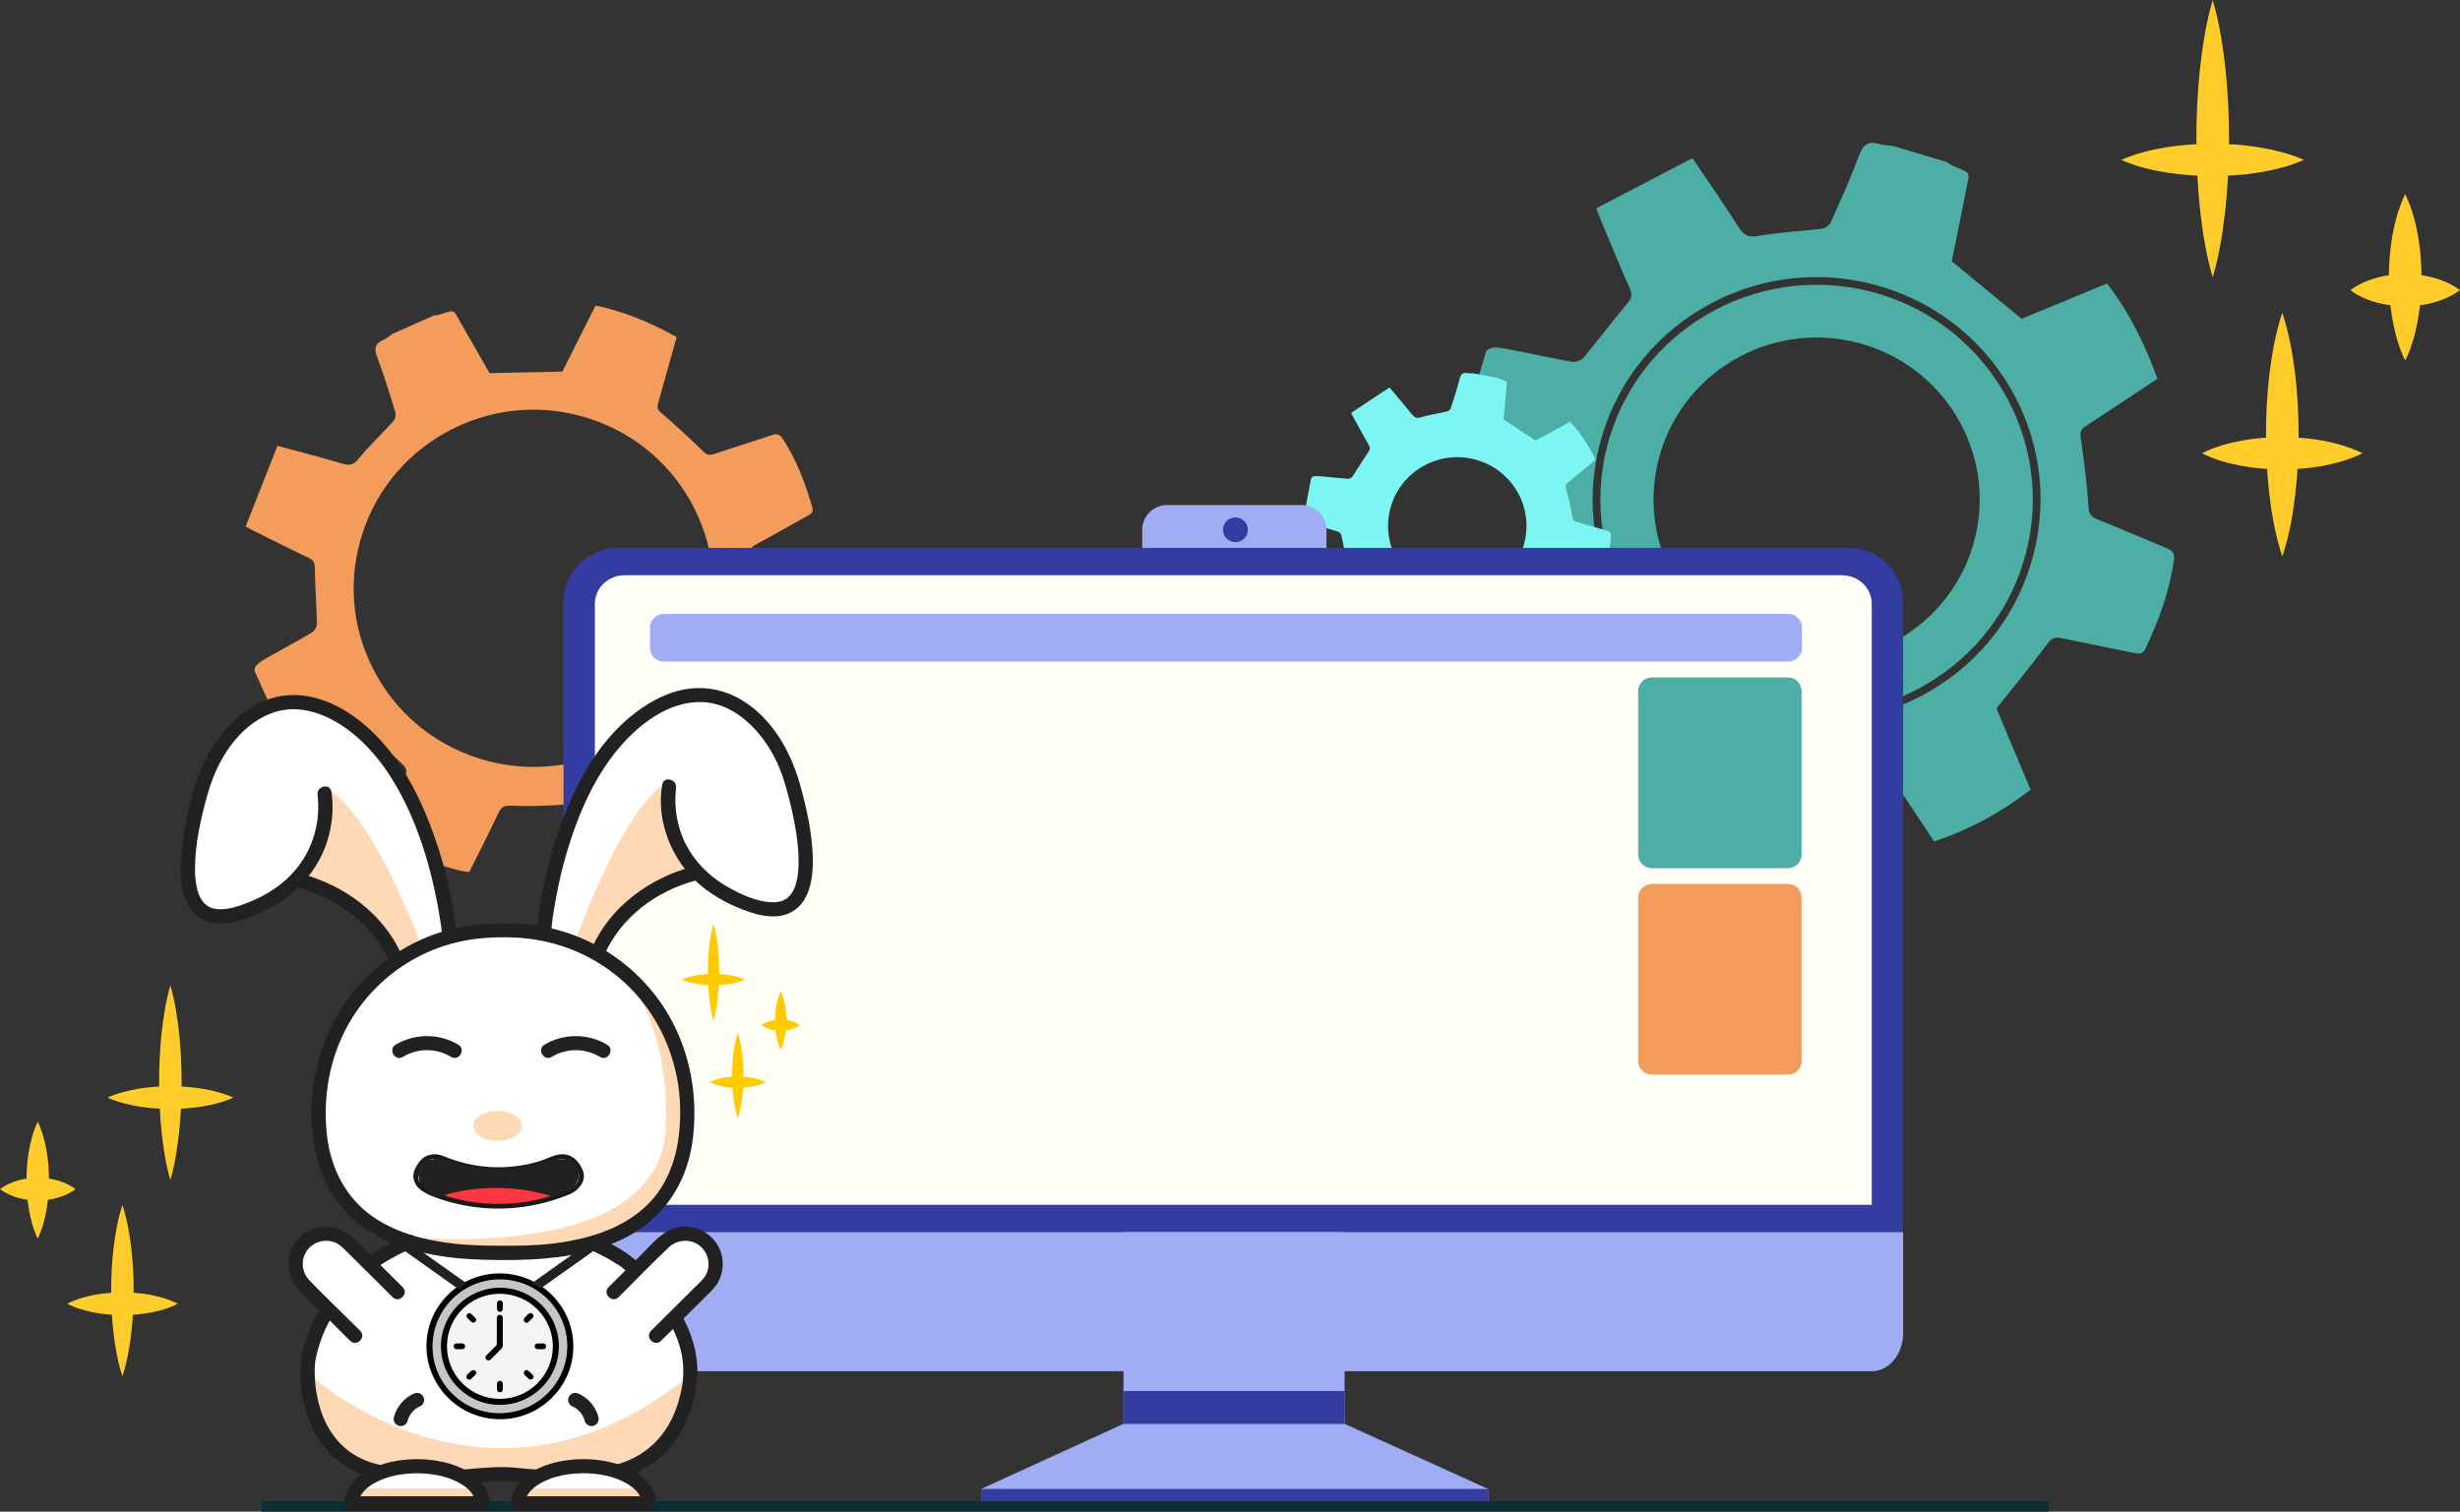 <svg width="327" height="201" viewBox="0 0 327 201" fill="none" xmlns="http://www.w3.org/2000/svg">
<rect x="0" y="0" width="327" height="201" fill="#333333" stroke="none"/>
<g clip-path="url(#clip0)">
<path d="M306.256 21.26C304.233 22.148 302.209 22.607 300.185 22.951C298.161 23.267 296.138 23.41 294.114 23.41C292.09 23.41 290.066 23.267 288.043 22.951C286.019 22.622 283.995 22.163 281.971 21.26C283.995 20.371 286.019 19.898 288.043 19.568C290.066 19.253 292.09 19.109 294.114 19.109C296.138 19.109 298.161 19.253 300.185 19.568C302.209 19.912 304.233 20.371 306.256 21.26Z" fill="#FFCC29"/>
<path d="M294.128 0C295.025 3.068 295.487 6.15 295.834 9.218C296.152 12.286 296.297 15.368 296.297 18.436C296.297 21.503 296.152 24.585 295.834 27.653C295.487 30.721 295.039 33.803 294.128 36.871C293.218 33.803 292.769 30.721 292.423 27.653C292.105 24.585 291.96 21.503 291.96 18.436C291.96 15.368 292.105 12.286 292.423 9.218C292.769 6.15 293.232 3.068 294.128 0Z" fill="#FFCC29"/>
<path d="M327 38.577C325.786 39.466 324.571 39.924 323.357 40.269C322.143 40.584 320.929 40.727 319.714 40.727C318.5 40.727 317.286 40.584 316.071 40.269C314.857 39.939 313.643 39.48 312.429 38.577C313.643 37.688 314.857 37.215 316.071 36.885C317.286 36.57 318.5 36.427 319.714 36.427C320.929 36.427 322.143 36.57 323.357 36.885C324.571 37.229 325.786 37.688 327 38.577Z" fill="#FFCC29"/>
<path d="M319.714 25.804C320.61 27.653 321.073 29.503 321.42 31.337C321.738 33.187 321.883 35.036 321.883 36.871C321.883 38.72 321.738 40.57 321.42 42.404C321.088 44.254 320.625 46.103 319.714 47.938C318.818 46.089 318.341 44.239 318.008 42.404C317.69 40.555 317.546 38.706 317.546 36.871C317.546 35.022 317.69 33.172 318.008 31.337C318.355 29.503 318.818 27.653 319.714 25.804Z" fill="#FFCC29"/>
<path d="M314.034 60.267C312.256 61.155 310.478 61.614 308.7 61.958C306.921 62.273 305.143 62.417 303.365 62.417C301.587 62.417 299.809 62.273 298.031 61.958C296.253 61.628 294.475 61.17 292.697 60.267C294.475 59.378 296.253 58.905 298.031 58.575C299.809 58.26 301.587 58.116 303.365 58.116C305.143 58.116 306.921 58.26 308.7 58.575C310.478 58.919 312.256 59.378 314.034 60.267Z" fill="#FFCC29"/>
<path d="M303.38 41.587C304.276 44.282 304.739 46.992 305.086 49.687C305.404 52.382 305.548 55.091 305.548 57.786C305.548 60.482 305.404 63.191 305.086 65.886C304.753 68.581 304.29 71.291 303.38 73.986C302.484 71.291 302.006 68.581 301.674 65.886C301.356 63.191 301.211 60.482 301.211 57.786C301.211 55.091 301.356 52.382 301.674 49.687C302.006 46.992 302.484 44.282 303.38 41.587Z" fill="#FFCC29"/>
</g>
<g clip-path="url(#clip1)">
<path d="M14.291 145.939C15.685 146.564 17.079 146.886 18.473 147.128C19.867 147.349 21.261 147.45 22.656 147.45C24.05 147.45 25.444 147.349 26.838 147.128C28.232 146.896 29.626 146.574 31.02 145.939C29.626 145.315 28.232 144.982 26.838 144.75C25.444 144.529 24.05 144.428 22.656 144.428C21.261 144.428 19.867 144.529 18.473 144.75C17.079 144.992 15.685 145.315 14.291 145.939Z" fill="#FFCC29"/>
<path d="M22.645 131C22.027 133.156 21.709 135.322 21.47 137.477C21.251 139.633 21.151 141.799 21.151 143.955C21.151 146.11 21.251 148.276 21.47 150.432C21.709 152.588 22.018 154.754 22.645 156.909C23.272 154.754 23.581 152.588 23.82 150.432C24.039 148.276 24.139 146.11 24.139 143.955C24.139 141.799 24.039 139.633 23.82 137.477C23.581 135.322 23.262 133.156 22.645 131Z" fill="#FFCC29"/>
<path d="M0 158.108C0.837 158.733 1.673 159.055 2.51 159.297C3.346 159.518 4.183 159.619 5.019 159.619C5.856 159.619 6.692 159.518 7.529 159.297C8.365 159.065 9.202 158.743 10.038 158.108C9.202 157.484 8.365 157.151 7.529 156.919C6.692 156.698 5.856 156.597 5.019 156.597C4.183 156.597 3.346 156.698 2.51 156.919C1.673 157.161 0.837 157.484 0 158.108Z" fill="#FFCC29"/>
<path d="M5.019 149.133C4.402 150.432 4.083 151.732 3.844 153.021C3.625 154.32 3.525 155.62 3.525 156.909C3.525 158.209 3.625 159.508 3.844 160.798C4.073 162.097 4.392 163.397 5.019 164.686C5.636 163.387 5.965 162.087 6.194 160.798C6.413 159.498 6.513 158.199 6.513 156.909C6.513 155.61 6.413 154.31 6.194 153.021C5.955 151.732 5.636 150.432 5.019 149.133Z" fill="#FFCC29"/>
<path d="M8.932 173.349C10.157 173.974 11.382 174.296 12.607 174.538C13.832 174.76 15.057 174.861 16.282 174.861C17.506 174.861 18.731 174.76 19.956 174.538C21.181 174.306 22.406 173.984 23.631 173.349C22.406 172.725 21.181 172.392 19.956 172.161C18.731 171.939 17.506 171.838 16.282 171.838C15.057 171.838 13.832 171.939 12.607 172.161C11.382 172.403 10.157 172.725 8.932 173.349Z" fill="#FFCC29"/>
<path d="M16.272 160.224C15.655 162.117 15.336 164.021 15.097 165.915C14.878 167.809 14.778 169.713 14.778 171.607C14.778 173.501 14.878 175.404 15.097 177.298C15.326 179.192 15.645 181.096 16.272 182.99C16.889 181.096 17.218 179.192 17.447 177.298C17.666 175.404 17.766 173.501 17.766 171.607C17.766 169.713 17.666 167.809 17.447 165.915C17.218 164.021 16.889 162.117 16.272 160.224Z" fill="#FFCC29"/>
</g>
<g clip-path="url(#clip2)">
<path d="M213.621 59.378C209.717 74.633 219.038 90.197 234.396 94.074C249.755 97.951 265.426 88.694 269.33 73.439C273.233 58.184 263.913 42.62 248.554 38.743C233.195 34.867 217.523 44.123 213.621 59.378ZM220.719 60.205C224.169 48.819 236.258 42.367 247.721 45.793C259.184 49.22 265.681 61.227 262.231 72.612C258.781 83.997 246.692 90.45 235.229 87.023C223.766 83.597 217.269 71.59 220.719 60.205Z" fill="#4CAEA4"/>
<path d="M193.706 59.422C193.842 60.104 194.462 60.343 195.995 60.946C198.737 62.026 201.482 63.107 204.183 64.282C204.608 64.467 205.034 65.124 205.086 65.604C205.399 68.455 205.538 71.326 205.879 74.174C205.984 75.056 205.898 75.525 205.1 76.023C201.909 78.014 198.774 80.095 195.652 82.121C196.433 85.445 200.364 92.916 202.465 95.006C205.775 93.623 209.179 92.261 212.523 90.767C213.564 90.303 214.096 90.392 214.964 91.216C216.977 93.127 219.171 94.86 221.387 96.541C222.286 97.222 222.764 97.755 222.473 98.981C221.719 102.159 221.159 105.381 220.459 108.573C220.271 109.431 220.435 109.967 221.287 110.229C225.299 111.462 229.312 112.69 233.324 113.922C234.31 114.225 234.462 113.419 234.708 112.843C235.954 109.923 237.217 107.01 238.363 104.052C238.793 102.942 239.371 102.576 240.586 102.538C243.8 102.437 247.009 102.129 250.467 101.886C252.513 104.971 254.771 108.376 257.091 111.876C261.751 110.343 265.947 108.048 269.922 105.014C268.348 101.258 266.773 97.5 265.385 94.19C267.766 91.195 270.032 88.469 272.132 85.623C272.739 84.8 273.216 84.664 274.128 84.863C277.293 85.554 280.479 86.146 283.65 86.815C284.335 86.96 284.838 86.986 285.189 86.243C286.963 82.484 288.394 78.63 288.972 74.485C289.1 73.561 288.766 73.197 288.001 72.882C284.917 71.617 281.858 70.294 278.768 69.041C278.02 68.737 277.707 68.422 277.638 67.515C277.402 64.37 277.03 61.231 276.577 58.11C276.462 57.312 276.717 57.003 277.282 56.633C280.431 54.573 283.565 52.49 286.784 50.361C285.15 45.806 283.067 41.578 280.083 37.691C276.225 39.285 272.392 40.87 268.725 42.385C265.634 39.839 262.642 37.374 259.44 34.737C260.008 31.925 260.685 28.692 261.307 25.446C261.817 22.783 262.202 23.133 259.508 22.011C259.251 21.903 259.033 21.704 258.798 21.547C256.389 20.827 253.979 20.107 251.57 19.387C251.007 19.324 250.416 19.347 249.886 19.18C248.507 18.745 247.73 19.057 247.18 20.525C246.035 23.582 244.697 26.569 243.365 29.554C243.191 29.945 242.618 30.352 242.185 30.406C239.366 30.76 236.508 30.873 233.719 31.372C232.354 31.616 231.78 31.246 231.107 30.189C229.197 27.192 227.163 24.273 224.978 21.026C220.656 23.28 216.441 25.479 212.178 27.702C212.513 28.546 212.698 29.035 212.9 29.516C214.146 32.487 215.364 35.469 216.663 38.417C217.031 39.253 216.844 39.724 216.267 40.405C214.284 42.744 212.454 45.211 210.487 47.564C210.182 47.929 209.428 48.186 208.95 48.103C206.332 47.652 203.74 47.056 201.13 46.553C199.019 46.145 198.233 46.002 197.565 46.686L193.706 59.422ZM212.634 59.129C214.592 51.477 219.432 45.041 226.264 41.005C233.096 36.969 241.101 35.818 248.805 37.763C256.508 39.707 262.989 44.515 267.052 51.3C271.115 58.086 272.275 66.037 270.316 73.688C268.359 81.339 263.518 87.775 256.686 91.811C249.855 95.847 241.849 96.999 234.146 95.053C226.442 93.109 219.962 88.301 215.898 81.516C211.835 74.731 210.676 66.78 212.634 59.129Z" fill="#4CAEA4"/>
<path d="M38.219 98.922C38.662 99.265 39.164 99.086 40.416 98.652C42.653 97.876 44.891 97.1 47.153 96.402C47.51 96.293 48.116 96.47 48.402 96.734C50.101 98.303 51.705 99.973 53.419 101.524C53.951 102.005 54.146 102.335 53.925 103.054C53.041 105.929 52.239 108.829 51.415 111.69C53.649 113.301 59.991 115.785 62.372 115.957C63.65 113.388 64.996 110.783 66.236 108.131C66.622 107.306 66.993 107.083 67.956 107.13C70.189 107.239 72.439 107.147 74.675 107.009C75.58 106.954 76.153 107.028 76.625 107.924C77.849 110.247 79.215 112.497 80.479 114.8C80.818 115.42 81.202 115.659 81.859 115.373C84.947 114.028 88.034 112.678 91.122 111.332C91.881 111.001 91.547 110.432 91.391 109.953C90.602 107.53 89.827 105.1 88.958 102.706C88.632 101.807 88.789 101.284 89.506 100.626C91.405 98.886 93.191 97.025 95.161 95.072C98.036 95.876 101.209 96.765 104.471 97.678C106.489 94.315 107.823 90.73 108.63 86.813C105.686 85.354 102.741 83.895 100.147 82.608C100.007 79.547 99.941 76.709 99.709 73.884C99.642 73.066 99.859 72.736 100.518 72.379C102.806 71.147 105.055 69.842 107.334 68.593C107.827 68.323 108.146 68.076 107.966 67.442C107.053 64.234 105.882 61.145 104.04 58.327C103.629 57.699 103.234 57.652 102.602 57.861C100.06 58.703 97.501 59.497 94.962 60.349C94.348 60.556 93.99 60.529 93.469 60.013C91.662 58.227 89.774 56.515 87.846 54.855C87.354 54.431 87.345 54.11 87.492 53.59C88.314 50.695 89.114 47.795 89.942 44.821C86.539 42.908 83.037 41.429 79.166 40.626C77.668 43.608 76.18 46.572 74.755 49.407C71.531 49.474 68.409 49.539 65.069 49.61C63.925 47.606 62.624 45.289 61.285 42.993C60.185 41.11 60.604 41.122 58.374 41.846C58.161 41.915 57.923 41.907 57.696 41.935C55.852 42.756 54.008 43.577 52.165 44.397C51.789 44.653 51.443 44.976 51.032 45.151C49.965 45.607 49.658 46.202 50.101 47.379C51.023 49.833 51.792 52.346 52.563 54.853C52.665 55.182 52.532 55.728 52.299 55.987C50.775 57.674 49.1 59.234 47.67 60.994C46.97 61.855 46.425 61.931 45.457 61.64C42.711 60.817 39.931 60.106 36.886 59.276C35.454 62.9 34.059 66.436 32.647 70.012C33.297 70.35 33.667 70.55 34.045 70.737C36.374 71.891 38.691 73.065 41.04 74.178C41.707 74.493 41.842 74.877 41.852 75.592C41.886 78.047 42.08 80.5 42.131 82.956C42.139 83.337 41.817 83.886 41.483 84.086C39.654 85.178 37.765 86.17 35.913 87.227C34.415 88.082 33.863 88.405 33.818 89.17L38.219 98.922ZM49.557 88.862C46.696 83.194 46.229 76.757 48.241 70.74C50.253 64.722 54.505 59.844 60.211 57.002C65.918 54.16 72.399 53.696 78.457 55.694C84.515 57.693 89.428 61.915 92.288 67.584C95.15 73.252 95.617 79.689 93.605 85.706C91.592 91.724 87.341 96.602 81.633 99.444C75.926 102.286 69.446 102.75 63.388 100.752C57.331 98.752 52.418 94.53 49.557 88.862Z" fill="#F39C5B"/>
<path d="M174.289 63.567L173.238 69.114C173.326 69.396 173.599 69.468 174.273 69.655C175.479 69.988 176.686 70.322 177.88 70.697C178.068 70.756 178.277 71.015 178.321 71.215C178.583 72.405 178.771 73.609 179.044 74.795C179.129 75.163 179.114 75.364 178.799 75.611C177.543 76.594 176.314 77.612 175.089 78.606C175.569 79.973 177.567 82.95 178.548 83.738C179.882 83.005 181.257 82.278 182.6 81.499C183.019 81.257 183.247 81.271 183.65 81.579C184.586 82.296 185.59 82.929 186.602 83.54C187.012 83.787 187.238 83.99 187.17 84.52C186.996 85.895 186.906 87.28 186.755 88.657C186.714 89.028 186.808 89.247 187.18 89.319C188.929 89.66 190.678 89.999 192.426 90.339C192.857 90.422 192.884 90.076 192.962 89.822C193.356 88.535 193.756 87.248 194.106 85.949C194.238 85.461 194.465 85.281 194.975 85.211C196.327 85.025 197.666 84.751 199.115 84.494C200.118 85.704 201.225 87.039 202.363 88.413C204.26 87.558 205.927 86.402 207.467 84.943C206.632 83.429 205.798 81.914 205.062 80.579C205.931 79.209 206.763 77.957 207.52 76.663C207.739 76.287 207.935 76.209 208.328 76.252C209.695 76.402 211.066 76.51 212.435 76.651C212.731 76.681 212.945 76.67 213.059 76.34C213.637 74.674 214.067 72.984 214.122 71.21C214.134 70.815 213.977 70.676 213.639 70.577C212.28 70.181 210.93 69.76 209.57 69.37C209.241 69.275 209.094 69.156 209.024 68.776C208.782 67.46 208.482 66.152 208.15 64.855C208.065 64.524 208.158 64.381 208.381 64.2C209.616 63.191 210.845 62.171 212.106 61.129C211.21 59.279 210.14 57.589 208.704 56.082C207.149 56.928 205.604 57.768 204.124 58.572C202.705 57.635 201.331 56.729 199.86 55.76C199.972 54.548 200.112 53.153 200.227 51.756C200.322 50.609 200.499 50.74 199.313 50.386C199.199 50.352 199.098 50.278 198.992 50.222C197.943 50.026 196.894 49.83 195.844 49.634C195.603 49.632 195.355 49.668 195.124 49.622C194.522 49.5 194.208 49.666 194.043 50.31C193.699 51.651 193.27 52.972 192.842 54.29C192.787 54.463 192.563 54.66 192.384 54.703C191.21 54.978 190.009 55.153 188.855 55.489C188.29 55.653 188.031 55.522 187.699 55.107C186.757 53.927 185.766 52.787 184.697 51.515C182.976 52.659 181.297 53.775 179.599 54.904C179.778 55.245 179.879 55.443 179.986 55.637C180.646 56.835 181.295 58.038 181.977 59.224C182.17 59.561 182.112 59.768 181.9 60.081C181.17 61.157 180.508 62.279 179.785 63.361C179.673 63.529 179.367 63.67 179.162 63.656C178.037 63.583 176.916 63.447 175.792 63.352C174.879 63.274 174.54 63.248 174.289 63.567ZM184.672 68.237C185.612 63.279 190.42 60.016 195.412 60.948C200.404 61.881 203.69 66.657 202.751 71.615C201.812 76.573 197.003 79.837 192.011 78.904C187.018 77.971 183.732 73.195 184.672 68.237Z" fill="#7DF5F2"/>
<path d="M173.015 67.152H155.145C153.316 67.152 151.834 68.624 151.834 70.441V76.255C151.834 78.072 153.316 79.544 155.145 79.544H173.015C174.843 79.544 176.326 78.072 176.326 76.255V70.441C176.327 68.624 174.843 67.152 173.015 67.152Z" fill="#A0ACF4"/>
<path d="M149.342 189.316L130.415 197.98V199.9H197.819V197.98L178.721 189.316H149.342Z" fill="#A0ACF4"/>
<path d="M178.733 152.178H149.342V189.331H178.733V152.178Z" fill="#A0ACF4"/>
<path d="M252.975 163.833V80.054C252.975 76.073 249.726 72.846 245.718 72.846H82.166C78.158 72.846 74.909 76.073 74.909 80.054V163.834H252.975V163.833Z" fill="#323CA1"/>
<path d="M197.818 197.98H130.415V199.899H197.818V197.98Z" fill="#323CA1"/>
<path d="M178.721 184.956H149.342V189.316H178.721V184.956Z" fill="#323CA1"/>
<path d="M74.909 163.833V177.259C74.909 180.052 76.767 182.315 79.06 182.315H248.825C251.117 182.315 252.976 180.052 252.976 177.259V163.833H74.909Z" fill="#A0ACF4"/>
<path d="M165.876 70.444C165.876 71.351 165.136 72.086 164.222 72.086C163.309 72.086 162.569 71.351 162.569 70.444C162.569 69.536 163.309 68.801 164.222 68.801C165.136 68.801 165.876 69.536 165.876 70.444Z" fill="#323CA1"/>
<path d="M248.807 160.195V80.277C248.807 78.182 247.037 76.484 244.85 76.484H83.033C80.848 76.484 79.076 78.182 79.076 80.277V160.195H248.807Z" fill="#FFFFF7"/>
<path d="M272.331 199.592H34.785V201H272.331V199.592Z" fill="#0E2E35"/>
<path d="M92.055 181.632C91.775 181.022 91.736 180.296 91.932 179.652L89.546 175.194L86.302 169.916L78.067 165.706L69.471 166.805L55.956 165.951L52.738 165.455L43.552 174.744L41.099 180.608C41.258 181.134 41.259 181.713 41.1 182.24C41.52 184.598 41.268 187.248 42.13 189.512C43.96 194.311 47.872 195.722 52.729 195.982C53.253 196.01 53.797 196.221 54.251 196.552L54.452 196.042L77.612 196.709C78.014 196.26 78.618 195.969 79.431 195.985C80.473 196.006 81.586 196.026 82.703 195.993C83.088 195.341 83.777 194.871 84.771 194.871C84.944 194.871 85.103 194.888 85.257 194.915C86.418 193.712 87.792 192.684 88.995 191.545C89.033 191.218 89.129 190.892 89.285 190.586C89.641 189.888 90.065 189.231 90.445 188.546C90.499 188.449 90.549 188.35 90.601 188.252C90.527 187.622 90.69 186.973 91.073 186.436C91.079 186.417 91.082 186.402 91.087 186.379C91.21 185.748 91.545 185.302 91.981 185.01C91.982 183.887 91.912 182.733 92.055 181.632Z" fill="white"/>
<path d="M77.693 196.899L54.58 196.233L54.337 196.848L54.138 196.703C53.702 196.384 53.197 196.194 52.719 196.168C48.797 195.959 44.029 195.019 41.954 189.577C41.407 188.142 41.3 186.551 41.196 185.012C41.134 184.098 41.07 183.153 40.913 182.272L40.905 182.228L40.918 182.186C41.066 181.694 41.065 181.152 40.917 180.661L40.898 180.597L43.417 174.612L52.672 165.254L55.986 165.765L69.484 166.618L78.102 165.513L78.155 165.54L86.438 169.774L89.709 175.097L92.138 179.632L92.115 179.706C91.929 180.316 91.97 180.99 92.229 181.553L92.251 181.601L92.244 181.655C92.138 182.467 92.151 183.327 92.163 184.159C92.167 184.443 92.171 184.726 92.171 185.008V185.107L92.088 185.163C91.653 185.456 91.378 185.877 91.274 186.413L91.228 186.542C90.875 187.036 90.719 187.635 90.789 188.229L90.796 188.286L90.723 188.426C90.686 188.496 90.65 188.567 90.611 188.635C90.461 188.906 90.303 189.173 90.145 189.44C89.91 189.838 89.667 190.25 89.454 190.668C89.311 190.949 89.219 191.251 89.183 191.564L89.175 191.631L89.125 191.678C88.618 192.159 88.072 192.627 87.544 193.079C86.816 193.704 86.061 194.349 85.394 195.042L85.324 195.115L85.225 195.098C84.172 194.918 83.328 195.305 82.865 196.086L82.813 196.176L82.709 196.179C81.62 196.211 80.536 196.194 79.428 196.171C78.735 196.16 78.155 196.385 77.754 196.831L77.693 196.899ZM54.325 195.85L77.53 196.518C78.003 196.03 78.662 195.793 79.434 195.797C80.501 195.818 81.547 195.836 82.593 195.808C83.133 194.975 84.071 194.555 85.187 194.713C85.85 194.035 86.584 193.406 87.295 192.797C87.803 192.362 88.327 191.913 88.814 191.455C88.861 191.122 88.962 190.801 89.115 190.502C89.333 190.074 89.579 189.656 89.817 189.253C89.973 188.988 90.129 188.724 90.277 188.455C90.315 188.388 90.349 188.321 90.385 188.255L90.405 188.216C90.341 187.556 90.518 186.895 90.905 186.344L90.899 186.343C91.015 185.749 91.322 185.256 91.789 184.912C91.789 184.665 91.785 184.415 91.781 184.166C91.769 183.338 91.757 182.483 91.858 181.661C91.592 181.049 91.545 180.332 91.726 179.674L89.378 175.283L86.168 170.059L78.032 165.9L69.495 166.991L55.944 166.138L52.805 165.656L43.712 174.849L41.298 180.618C41.445 181.146 41.443 181.721 41.293 182.249C41.448 183.137 41.512 184.077 41.572 184.987C41.675 186.499 41.78 188.062 42.306 189.445C43.865 193.533 47.083 195.491 52.738 195.794C53.216 195.819 53.713 195.985 54.159 196.264L54.325 195.85ZM90.957 186.353L91 186.384L91.087 186.378L90.957 186.353Z" fill="#50333C"/>
<path d="M41.572 183.094C41.572 183.094 64.972 204.361 91.36 183.094L88.993 191.545L83.828 194.948L80.173 195.176L72.702 195.786L68.847 196.349L63.958 195.818L61.496 196.062L56.291 195.329L49.08 195.993L47.107 194.528L41.572 188.675V183.094Z" fill="#FFD8B6"/>
<path d="M59.127 166.039L75.308 166.511L84.193 163.024L89.662 156.99L91.361 149.291L89.178 138.015L84.614 131.3L77.085 125.655L68.988 123.826L61.566 124.356L52.928 127.449L46.616 134.357L43.578 141.021L42.191 148.993L45.009 158.504L50.34 163.541L59.127 166.039Z" fill="white"/>
<path d="M75.34 166.7L75.302 166.699L59.075 166.219L50.209 163.677L44.841 158.606L41.997 149.005L43.405 140.945L46.475 134.231L52.863 127.273L61.552 124.17L69.001 123.638L69.029 123.644L77.197 125.507L84.77 131.197L89.362 137.981L91.552 149.294L89.835 157.079L89.802 157.116L84.262 163.198L75.34 166.7ZM59.157 165.851L75.274 166.323L84.083 162.867L89.488 156.903L91.167 149.29L88.999 138.091L84.475 131.434L77.003 125.832L68.973 124.018L61.606 124.544L53.035 127.611L46.775 134.463L43.759 141.08L42.384 148.984L45.175 158.404L50.436 163.374L59.157 165.851Z" fill="#50333C"/>
<path d="M53.844 127.449L59.425 124.237L58.229 117.102L55.389 108.848L50.969 100.324L44.728 94.935L37.572 93.34L31.651 96.646L28.275 101.213L26.171 108.451L25.798 112.155L25.425 116.81L26.363 120.618L28.195 121.996L34.81 120.216L38.725 117.596L42.426 118.398L46.22 120.779L50.196 124.356L53.844 127.449Z" fill="white"/>
<path d="M53.823 127.678L50.072 124.5L46.091 120.919L42.352 118.575L38.763 117.797L34.859 120.397L28.155 122.201L26.195 120.728L25.233 116.826L25.235 116.795L25.608 112.139L25.982 108.432L28.121 101.102L31.558 96.482L37.541 93.142L44.852 94.793L51.137 100.239L55.557 108.763L58.408 117.043L59.634 124.336L53.823 127.678ZM38.686 117.396L42.526 118.24L46.32 120.62L50.323 124.217L53.864 127.22L59.217 124.141L58.041 117.134L55.209 108.91L50.816 100.443L44.639 95.108L37.599 93.54L31.78 96.789L28.447 101.297L26.352 108.504L25.986 112.173L25.615 116.795L26.53 120.508L28.235 121.79L34.729 120.042L38.686 117.396Z" fill="#50333C"/>
<path d="M78.314 126.666L72.731 123.455L73.928 116.32L76.769 108.066L81.189 99.542L87.429 94.153L94.587 92.558L100.506 95.863L103.883 100.431L105.987 107.669L106.36 111.373L106.732 116.029L105.794 119.836L103.962 121.213L97.348 119.433L93.432 116.813L89.732 117.616L85.938 119.996L81.961 123.575L78.314 126.666Z" fill="white"/>
<path d="M56.167 126.169C56.167 126.169 49.72 108.283 43.438 104.857L42.347 111.834L40.852 115.736L40.627 116.648L44.211 117.954L50.516 123.116L53.308 127.227L56.167 126.169Z" fill="#FFD8B6"/>
<path d="M76.086 126.169C76.086 126.169 82.533 107.347 88.815 103.921L89.906 111.834L91.401 115.736L91.626 116.648L88.042 117.954L81.737 123.116L78.945 127.227L76.086 126.169Z" fill="#FFD8B6"/>
<path d="M91.583 145.27C91.486 144.83 91.502 144.362 91.632 143.932C90.679 142.995 90.344 141.758 90.051 140.452C89.645 138.644 88.899 136.909 88.132 135.222C86.95 132.621 85.486 129.831 82.613 129.007C85.683 132.773 88.958 139.328 88.484 149.957C87.756 166.301 60.867 165.196 51.731 164.345C52.855 164.863 54.074 165.286 55.273 165.401C56.048 165.474 56.75 165.823 57.183 166.392C57.451 166.429 57.692 166.503 57.907 166.607C58.031 166.589 58.16 166.576 58.297 166.576C58.716 166.576 59.068 166.672 59.371 166.825C61.587 166.597 63.772 167.059 65.988 167.099C66.173 167.102 66.346 167.123 66.508 167.159C66.628 167.139 66.749 167.127 66.874 167.126C68.238 167.117 69.599 167.028 70.963 167.018C71.235 166.904 71.548 166.838 71.903 166.838C72.126 166.838 72.329 166.866 72.52 166.912C72.766 166.825 73.04 166.773 73.349 166.773C73.518 166.773 73.677 166.79 73.828 166.817C76.043 166.044 78.243 165.348 80.565 165.011L84.693 163.027C84.874 161.998 85.643 161.09 86.996 161.085C86.998 161.082 86.999 161.078 87.001 161.075C88.216 159.255 89.903 157.526 90.517 155.391C90.646 154.943 90.862 154.592 91.132 154.326L91.959 148.229C91.222 147.464 91.104 146.207 91.583 145.27Z" fill="#FFD8B6"/>
<path d="M79.545 188.425C79.485 188.129 79.35 187.837 79.225 187.566C78.97 187.016 78.584 186.5 78.128 186.099C77.774 185.787 77.381 185.518 76.948 185.325C76.708 185.219 76.482 185.159 76.219 185.231C75.999 185.291 75.761 185.459 75.653 185.663C75.536 185.882 75.478 186.146 75.557 186.387C75.628 186.606 75.772 186.852 75.993 186.95C76.275 187.074 76.541 187.229 76.787 187.416C76.723 187.367 76.659 187.319 76.595 187.269C76.846 187.464 77.07 187.686 77.267 187.934C77.217 187.871 77.168 187.807 77.119 187.744C77.329 188.016 77.504 188.312 77.64 188.627C77.609 188.553 77.576 188.477 77.545 188.403C77.616 188.571 77.684 188.747 77.72 188.926C77.765 189.147 77.964 189.376 78.156 189.488C78.358 189.606 78.658 189.656 78.885 189.583C79.114 189.509 79.334 189.368 79.451 189.15C79.573 188.917 79.597 188.683 79.545 188.425Z" fill="#222122"/>
<path d="M54.184 188.925C54.221 188.746 54.288 188.57 54.36 188.402C54.328 188.476 54.296 188.552 54.264 188.626C54.4 188.31 54.575 188.015 54.786 187.743C54.736 187.806 54.688 187.87 54.638 187.933C54.834 187.685 55.058 187.463 55.309 187.268C55.246 187.318 55.182 187.366 55.118 187.415C55.364 187.229 55.629 187.074 55.912 186.949C56.114 186.859 56.291 186.591 56.347 186.386C56.41 186.161 56.382 185.861 56.252 185.662C56.121 185.461 55.928 185.285 55.686 185.23C55.602 185.219 55.518 185.208 55.435 185.197C55.264 185.198 55.105 185.24 54.957 185.325C53.746 185.861 52.835 186.949 52.427 188.191C52.401 188.267 52.377 188.346 52.361 188.425C52.31 188.674 52.323 188.924 52.456 189.149C52.57 189.344 52.796 189.53 53.022 189.582C53.264 189.636 53.536 189.625 53.751 189.487C53.947 189.359 54.136 189.163 54.184 188.925Z" fill="#222122"/>
<path d="M78.714 166.267C79.328 166.547 79.93 166.849 80.523 167.172C81.159 167.519 81.753 167.966 82.394 168.295C82.6 168.401 82.229 168.16 82.374 168.279C82.499 168.382 82.628 168.48 82.754 168.584C83.833 169.468 84.843 170.438 85.785 171.465C88.52 174.453 90.905 178.286 90.832 182.455C90.81 183.655 90.695 184.371 90.403 185.56C90.055 186.983 89.578 188.235 88.852 189.483C87.024 192.626 83.915 194.579 80.292 195.058C78.909 195.241 77.507 195.18 76.116 195.242C74.629 195.309 73.138 195.44 71.648 195.402C70.099 195.364 68.57 195.087 67.014 195.069C65.357 195.051 63.72 195.202 62.072 195.353C60.604 195.487 59.119 195.365 57.653 195.269C56.108 195.166 54.567 195.15 53.022 195.084C51.162 195.003 49.276 194.617 47.624 193.739C45.082 192.388 43.445 190.035 42.617 187.446C42.43 186.864 42.278 186.272 42.158 185.672C42.106 185.417 42.061 185.16 42.02 184.902C42.011 184.842 41.955 184.45 41.987 184.689C41.968 184.542 41.95 184.395 41.934 184.248C41.854 183.511 41.815 182.767 41.829 182.025C41.834 181.781 41.849 181.542 41.871 181.3C41.877 181.232 41.888 181.165 41.896 181.098C41.855 181.443 41.894 181.119 41.907 181.04C41.945 180.821 41.983 180.602 42.029 180.384C42.164 179.747 42.34 179.118 42.548 178.501C43.974 174.27 47.091 170.44 50.853 168.028C52.069 167.247 53.352 166.561 54.7 166.034C55.174 165.849 55.51 165.404 55.362 164.878C55.235 164.428 54.677 164.034 54.197 164.221C49.002 166.251 44.504 170.162 41.948 175.117C40.922 177.107 40.098 179.346 39.953 181.598C39.669 185.95 41.149 190.943 44.512 193.866C45.931 195.099 47.626 195.962 49.445 196.443C52.078 197.139 54.842 196.961 57.536 197.139C59.042 197.239 60.564 197.367 62.073 197.232C63.844 197.073 65.6 196.913 67.381 196.954C68.947 196.99 70.492 197.281 72.058 197.287C73.735 197.294 75.407 197.13 77.083 197.086C79.632 197.018 82.058 196.869 84.431 195.857C86.176 195.113 87.751 193.972 88.984 192.535C91.05 190.124 92.213 187.08 92.608 183.96C93.117 179.931 91.615 176.038 89.281 172.791C87.65 170.521 85.645 168.304 83.347 166.67C82.215 165.866 80.93 165.219 79.668 164.642C78.571 164.141 77.608 165.761 78.714 166.267Z" fill="#222122"/>
<path d="M90.414 148.07C90.401 152.335 89.385 156.705 86.357 159.882C83.512 162.866 79.506 164.333 75.513 165.047C73.123 165.474 70.686 165.626 68.26 165.634C65.706 165.643 63.151 165.652 60.607 165.386C56.501 164.955 52.183 163.861 48.887 161.272C45.611 158.698 43.872 154.862 43.441 150.789C42.911 145.765 43.824 140.597 46.321 136.175C48.671 132.012 52.304 128.678 56.669 126.683C58.847 125.688 61.23 125.043 63.615 124.796C66.091 124.538 68.72 124.543 71.18 124.937C75.951 125.703 80.385 127.943 83.773 131.371C87.237 134.873 89.419 139.433 90.156 144.276C90.348 145.53 90.417 146.803 90.414 148.07C90.411 149.28 92.304 149.282 92.306 148.07C92.319 142.681 90.739 137.3 87.543 132.916C84.487 128.726 80.17 125.567 75.208 123.969C72.691 123.158 70.023 122.766 67.378 122.786C64.685 122.806 62.06 122.965 59.45 123.687C54.47 125.065 49.989 128.038 46.807 132.084C43.456 136.346 41.614 141.595 41.427 146.994C41.262 151.77 42.23 156.667 45.339 160.439C48.152 163.853 52.393 165.745 56.654 166.655C59.148 167.188 61.706 167.432 64.254 167.498C66.956 167.567 69.689 167.571 72.383 167.337C76.945 166.939 81.701 165.875 85.46 163.142C89.147 160.461 91.347 156.458 92.014 151.996C92.208 150.695 92.303 149.386 92.306 148.071C92.311 146.86 90.417 146.858 90.414 148.07Z" fill="#222122"/>
<path d="M39.615 118.008C44.873 119.426 49.547 122.897 51.755 127.923C51.962 128.392 52.643 128.49 53.05 128.26C53.536 127.986 53.593 127.437 53.39 126.974C50.996 121.527 45.793 117.727 40.117 116.195C38.94 115.878 38.438 117.691 39.615 118.008Z" fill="#222122"/>
<path d="M60.662 124.356C60.217 119.26 58.911 114.099 57.049 109.345C55.499 105.388 53.455 101.569 50.569 98.406C47.289 94.813 42.474 91.736 37.4 92.544C32.616 93.308 28.902 97.472 27.012 101.663C25.514 104.983 24.703 108.77 24.246 112.369C23.884 115.228 23.625 119.013 25.73 121.322C28.439 124.297 33.385 122.129 36.215 120.542C39.571 118.659 42.2 115.726 43.422 112.074C44.086 110.086 44.363 107.886 44.122 105.799C44.1 105.614 44.078 105.428 44.045 105.245C43.831 104.056 42.006 104.56 42.219 105.745C42.276 106.062 42.202 105.506 42.231 105.829C42.258 106.12 42.284 106.409 42.295 106.699C42.311 107.135 42.307 107.571 42.283 108.006C42.248 108.634 42.203 109.012 42.12 109.488C41.595 112.506 40.116 115.165 37.755 117.197C36.082 118.636 34.052 119.668 31.966 120.377C31.165 120.649 30.343 120.871 29.517 120.898C29.176 120.909 28.836 120.889 28.646 120.852C28.509 120.825 28.374 120.794 28.241 120.754C28.169 120.733 28.099 120.709 28.028 120.683C27.765 120.587 28.181 120.764 27.934 120.643C27.806 120.581 27.686 120.511 27.565 120.437C27.378 120.32 27.529 120.431 27.391 120.31C27.145 120.095 26.989 119.916 26.901 119.785C26.519 119.223 26.405 118.917 26.233 118.275C25.875 116.939 25.873 115.519 25.971 114.058C26.168 111.071 26.873 108.095 27.713 105.21C28.93 101.032 31.653 96.595 35.901 94.899C40.362 93.116 44.993 95.592 48.192 98.669C51.021 101.391 53.062 104.826 54.624 108.393C56.027 111.598 57.033 114.984 57.78 118.396C58.049 119.626 58.283 120.864 58.478 122.108C58.515 122.347 58.551 122.584 58.585 122.823C58.6 122.929 58.614 123.035 58.63 123.141C58.596 122.9 58.628 123.127 58.642 123.235C58.677 123.511 58.711 123.788 58.74 124.064C58.75 124.162 58.76 124.259 58.769 124.356C58.874 125.553 60.767 125.564 60.662 124.356Z" fill="#222122"/>
<path d="M80.362 126.898C82.598 121.916 87.233 118.484 92.464 117.073C93.639 116.756 93.14 114.942 91.961 115.26C86.308 116.784 81.152 120.549 78.728 125.949C78.518 126.416 78.595 126.954 79.067 127.235C79.469 127.475 80.154 127.361 80.362 126.898Z" fill="#222122"/>
<path d="M88.034 104.31C87.147 109.246 89.392 114.623 93.207 117.78C95.095 119.341 97.289 120.468 99.608 121.256C101.211 121.8 103.086 122.149 104.714 121.499C107.693 120.31 108.125 116.678 108.036 113.894C107.93 110.593 107.193 107.301 106.29 104.134C104.973 99.508 102.203 94.828 97.724 92.61C95.594 91.555 93.246 91.233 90.906 91.677C88.201 92.188 85.734 93.673 83.651 95.415C80.384 98.144 77.987 101.82 76.21 105.641C73.67 111.107 72.088 117.115 71.447 123.102C71.436 123.209 71.424 123.316 71.415 123.423C71.31 124.628 73.203 124.621 73.307 123.423C73.34 123.048 73.387 122.675 73.435 122.3C73.444 122.232 73.488 121.907 73.447 122.207C73.461 122.101 73.476 121.996 73.492 121.889C73.526 121.651 73.561 121.412 73.599 121.174C73.689 120.6 73.787 120.027 73.893 119.455C74.49 116.237 75.325 113.055 76.449 109.979C77.768 106.367 79.52 102.809 81.971 99.816C84.712 96.466 88.804 93.166 93.385 93.354C97.784 93.535 101.227 97.259 103.068 100.917C103.929 102.627 104.449 104.47 104.918 106.316C105.307 107.847 105.638 109.394 105.871 110.954C106.093 112.444 106.22 114.017 106.122 115.542C106.08 116.215 106.013 116.734 105.817 117.434C105.644 118.045 105.521 118.372 105.125 118.92C105.106 118.948 105.014 119.059 105.119 118.93C105.075 118.984 105.03 119.038 104.982 119.087C104.895 119.177 104.808 119.264 104.716 119.348C104.533 119.515 104.725 119.367 104.51 119.502C104.379 119.584 104.244 119.661 104.103 119.727C103.953 119.797 104.311 119.654 104.048 119.749C103.992 119.769 103.935 119.788 103.879 119.806C103.732 119.853 103.582 119.889 103.43 119.918C103.208 119.961 102.869 119.976 102.503 119.961C100.54 119.879 98.45 118.909 96.745 117.942C93.758 116.247 91.41 113.607 90.401 110.392C90.018 109.168 89.856 108.221 89.793 107.071C89.753 106.342 89.782 105.621 89.846 104.894C89.873 104.582 89.801 105.128 89.858 104.81C90.072 103.626 88.249 103.119 88.034 104.31Z" fill="#222122"/>
<path d="M50.435 195.266L46.896 198.149L47.333 198.938L48.526 199.889L61.251 199.532L63.358 199.255V197.842L60.296 196.095L57.162 195.046L50.435 195.266Z" fill="white"/>
<path d="M72.859 195.266L69.32 198.149L69.758 198.938L70.951 199.889L83.675 199.532L85.782 199.255V197.842L82.721 196.095L79.587 195.046L72.859 195.266Z" fill="white"/>
<path d="M66.145 151.69C67.931 151.69 69.38 150.795 69.38 149.69C69.38 148.585 67.931 147.69 66.145 147.69C64.358 147.69 62.91 148.585 62.91 149.69C62.91 150.795 64.358 151.69 66.145 151.69Z" fill="#FFD8B6"/>
<path d="M58.751 158.594L66.65 156.578L72.686 157.151L73.691 159.274L71.297 159.911L66.65 160.505L63.197 160.081L60.291 159.72L59.071 159.338L57.874 158.541L58.751 158.594Z" fill="#FF3542"/>
<path d="M75.532 158.195C72.439 159.501 69.09 160.149 65.729 160.072C64.058 160.034 62.395 159.817 60.77 159.427C59.975 159.236 59.19 159.005 58.418 158.733C57.666 158.469 56.814 158.228 56.221 157.677C55.782 157.271 55.454 156.628 55.621 156.023C55.802 155.37 56.33 154.554 56.959 154.271C57.724 153.927 58.42 154.172 59.144 154.462C59.906 154.767 60.687 155.021 61.481 155.225C64.544 156.012 67.792 156.026 70.865 155.28C71.81 155.05 72.727 154.741 73.627 154.378C74.372 154.078 75.188 153.94 75.892 154.435C76.278 154.705 76.474 155.132 76.7 155.529C76.874 155.836 77.011 156.11 76.979 156.471C76.909 157.289 76.234 157.871 75.532 158.195C75.165 158.365 75.485 158.905 75.85 158.736C76.952 158.227 77.965 157.001 77.508 155.729C77.02 154.369 75.916 153.3 74.388 153.496C73.492 153.61 72.635 154.114 71.771 154.379C70.849 154.661 69.907 154.874 68.953 155.013C66.894 155.314 64.773 155.262 62.732 154.864C61.783 154.679 60.848 154.423 59.939 154.096C59.14 153.809 58.402 153.395 57.526 153.487C56.852 153.557 56.223 153.864 55.807 154.403C55.414 154.911 54.975 155.606 54.949 156.268C54.891 157.746 56.2 158.547 57.409 159.024C59.217 159.738 61.112 160.226 63.041 160.485C67.392 161.069 71.812 160.44 75.849 158.736C76.224 158.579 75.902 158.039 75.532 158.195Z" fill="#191919"/>
<path d="M58.528 159.083C58.528 159.083 65.191 156.534 73.435 159.083L75.037 158.617L76.447 157.64L77.024 156.515L76.853 155.49L76.233 154.646L75.55 154.073L73.669 154.201L71.532 154.732L68.005 155.49L62.598 155.156L59.948 154.307L57.961 154.074L56.4 154.307L55.481 155.242L55.631 156.472L55.866 157.491L57.682 158.955L58.528 159.083Z" fill="#222122"/>
<path d="M73.331 140.528C75.336 139.332 77.745 139.332 79.749 140.528C80.796 141.153 81.749 139.529 80.704 138.905C78.151 137.382 74.929 137.382 72.375 138.905C71.332 139.528 72.283 141.154 73.331 140.528Z" fill="#222122"/>
<path d="M53.549 140.528C55.554 139.332 57.962 139.332 59.967 140.528C61.014 141.153 61.967 139.529 60.922 138.905C58.368 137.381 55.147 137.382 52.593 138.905C51.551 139.528 52.501 141.154 53.549 140.528Z" fill="#222122"/>
<path d="M51.332 170.823L46.526 166.511L44.451 164.389H41.097L39.316 167.606L39.74 169.921L45.323 175.735L49.803 174.423L51.332 170.823Z" fill="white"/>
<path d="M82.719 170.823L87.525 166.511L89.6 164.389H92.953L94.734 167.606L94.31 169.921L88.727 175.735L84.248 174.423L82.719 170.823Z" fill="white"/>
<path d="M47.882 176.947C45.639 174.72 43.354 172.527 41.15 170.26C40.129 169.21 39.935 167.616 40.737 166.378C41.532 165.152 43.145 164.66 44.506 165.191C45.173 165.451 45.636 165.965 46.128 166.454C46.823 167.144 47.519 167.835 48.213 168.525C49.539 169.841 50.863 171.156 52.189 172.473C53.051 173.33 54.39 172 53.527 171.143C52.275 169.899 51.022 168.655 49.77 167.411C49.011 166.658 48.252 165.904 47.493 165.151C46.856 164.518 46.239 163.905 45.395 163.535C43.645 162.767 41.62 163.054 40.143 164.255C38.698 165.43 38.083 167.353 38.463 169.151C38.883 171.135 40.803 172.574 42.179 173.941C43.635 175.386 45.09 176.831 46.545 178.277C47.406 179.132 48.745 177.804 47.882 176.947Z" fill="#222122"/>
<path d="M87.876 178.276C89.116 177.045 90.355 175.814 91.595 174.582C92.368 173.814 93.14 173.048 93.912 172.281C94.494 171.702 95.104 171.144 95.491 170.409C96.349 168.776 96.261 166.721 95.168 165.214C94.066 163.695 92.23 162.892 90.358 163.153C88.184 163.457 86.756 165.319 85.296 166.771C83.829 168.228 82.362 169.685 80.895 171.142C80.032 171.999 81.371 173.329 82.233 172.472C84.464 170.256 86.641 167.968 88.936 165.818C90.042 164.781 91.814 164.689 93.01 165.638C94.143 166.538 94.528 168.17 93.858 169.46C93.557 170.039 93.061 170.47 92.603 170.924C91.894 171.628 91.185 172.332 90.477 173.036C89.164 174.339 87.852 175.643 86.54 176.946C85.675 177.803 87.014 179.132 87.876 178.276Z" fill="#222122"/>
<path d="M66.433 186.37C70.546 186.37 73.88 183.059 73.88 178.974C73.88 174.888 70.546 171.577 66.433 171.577C62.32 171.577 58.985 174.888 58.985 178.974C58.985 183.059 62.32 186.37 66.433 186.37Z" fill="#F4F4F4"/>
<path d="M75.802 178.852C75.805 178.806 75.807 178.781 75.807 178.781H75.801C75.533 169.838 66.451 169.669 66.451 169.669C58.636 169.669 57.307 176.938 57.096 178.756H57.059C57.059 178.871 57.061 178.983 57.064 179.094C57.061 179.141 57.059 179.165 57.059 179.165H57.065C57.333 188.108 66.415 188.277 66.415 188.277C74.23 188.277 75.559 181.008 75.77 179.19H75.807C75.807 179.076 75.805 178.964 75.802 178.852ZM66.415 186.3C59.288 186.3 59.001 178.757 59.001 178.757H58.986C59.263 171.958 66.451 171.648 66.451 171.648C73.578 171.648 73.865 179.191 73.865 179.191H73.88C73.603 185.989 66.415 186.3 66.415 186.3Z" fill="#C6C6C6"/>
<path d="M76.085 179.012C76.091 184.272 71.765 188.577 66.472 188.578C61.107 188.579 56.816 184.307 56.813 178.963C56.812 173.731 61.141 169.44 66.424 169.438C71.775 169.437 76.08 173.703 76.085 179.012ZM57.366 179.016C57.354 183.954 61.417 188.018 66.377 188.03C71.446 188.042 75.511 184.052 75.534 179.043C75.556 174.05 71.481 169.992 66.442 169.987C61.429 169.981 57.379 174.012 57.366 179.016Z" fill="black"/>
<path d="M66.471 188.705C61.078 188.705 56.691 184.336 56.689 178.965C56.688 176.401 57.705 173.981 59.549 172.152C61.395 170.323 63.837 169.315 66.426 169.315C66.427 169.315 66.428 169.315 66.429 169.315C71.82 169.315 76.208 173.665 76.213 179.014C76.216 181.59 75.202 184.021 73.357 185.857C71.512 187.693 69.067 188.705 66.474 188.706C66.473 188.705 66.472 188.705 66.471 188.705ZM66.428 169.564C66.427 169.564 66.426 169.564 66.425 169.564C63.904 169.564 61.525 170.547 59.728 172.329C57.929 174.11 56.94 176.467 56.941 178.965C56.943 184.197 61.218 188.454 66.471 188.454C66.472 188.454 66.473 188.454 66.474 188.454C69 188.454 71.381 187.469 73.178 185.679C74.976 183.89 75.964 181.523 75.961 179.013C75.955 173.803 71.68 169.564 66.428 169.564ZM66.4 188.155C66.392 188.155 66.385 188.155 66.377 188.155C61.327 188.143 57.228 184.043 57.24 179.016C57.252 173.966 61.375 169.861 66.433 169.861C66.436 169.861 66.439 169.861 66.442 169.861C68.918 169.863 71.24 170.824 72.984 172.563C74.721 174.298 75.671 176.599 75.66 179.043C75.639 184.072 71.487 188.155 66.4 188.155ZM57.367 179.016H57.494C57.482 183.905 61.468 187.892 66.379 187.904C66.386 187.904 66.394 187.904 66.401 187.904C71.349 187.904 75.388 183.934 75.409 179.042C75.419 176.665 74.495 174.427 72.806 172.74C71.111 171.048 68.851 170.115 66.443 170.112C66.44 170.112 66.437 170.112 66.434 170.112C61.515 170.112 57.505 174.104 57.494 179.016H57.367Z" fill="black"/>
<path d="M66.448 186.67C62.239 186.688 58.753 183.245 58.735 179.052C58.718 174.817 62.16 171.366 66.419 171.347C70.662 171.327 74.138 174.751 74.163 178.973C74.187 183.198 70.725 186.652 66.448 186.67ZM66.445 171.896C62.533 171.887 59.301 175.076 59.288 178.959C59.275 182.905 62.469 186.111 66.424 186.122C70.377 186.132 73.607 182.946 73.612 179.031C73.617 175.096 70.411 171.905 66.445 171.896Z" fill="black"/>
<path d="M66.415 186.797C64.359 186.797 62.413 185.993 60.931 184.53C59.443 183.06 58.618 181.115 58.61 179.053C58.593 174.755 62.097 171.242 66.42 171.222C66.432 171.222 66.445 171.222 66.457 171.222C70.756 171.222 74.267 174.69 74.291 178.973C74.302 181.042 73.497 182.995 72.024 184.474C70.539 185.962 68.56 186.788 66.45 186.797C66.439 186.797 66.426 186.797 66.415 186.797ZM66.457 171.472C66.445 171.472 66.433 171.472 66.421 171.472C62.237 171.491 58.846 174.892 58.864 179.052C58.872 181.046 59.67 182.928 61.11 184.352C62.543 185.767 64.427 186.545 66.416 186.545C66.427 186.545 66.438 186.545 66.449 186.545C68.491 186.536 70.408 185.738 71.845 184.297C73.27 182.867 74.05 180.977 74.039 178.974C74.014 174.83 70.617 171.472 66.457 171.472ZM66.445 186.248C66.438 186.248 66.431 186.248 66.424 186.248C64.477 186.243 62.651 185.481 61.279 184.105C59.907 182.729 59.156 180.9 59.162 178.958C59.175 174.992 62.434 171.771 66.427 171.771C66.433 171.771 66.439 171.771 66.446 171.771C70.473 171.78 73.743 175.037 73.738 179.031C73.736 180.955 72.975 182.766 71.594 184.131C70.214 185.496 68.386 186.248 66.445 186.248ZM66.428 172.022C62.573 172.022 59.429 175.131 59.415 178.959C59.409 180.835 60.134 182.6 61.459 183.929C62.782 185.258 64.547 185.992 66.425 185.997C66.432 185.997 66.439 185.997 66.446 185.997C68.32 185.997 70.085 185.272 71.418 183.954C72.751 182.636 73.485 180.887 73.488 179.031C73.493 175.175 70.334 172.031 66.447 172.022C66.439 172.022 66.433 172.022 66.428 172.022Z" fill="black"/>
<path d="M66.712 177.104C66.712 177.702 66.717 178.299 66.707 178.895C66.705 179.002 66.666 179.135 66.595 179.208C66.119 179.699 65.63 180.178 65.144 180.658C65.026 180.775 64.892 180.8 64.758 180.695C64.637 180.599 64.633 180.472 64.707 180.346C64.737 180.296 64.783 180.257 64.825 180.216C65.231 179.812 65.642 179.411 66.041 179C66.109 178.931 66.16 178.813 66.16 178.717C66.168 177.601 66.165 176.485 66.165 175.368C66.165 175.315 66.162 175.263 66.167 175.212C66.183 175.055 66.272 174.961 66.43 174.947C66.574 174.934 66.699 175.052 66.708 175.215C66.717 175.377 66.711 175.539 66.711 175.701C66.712 176.169 66.712 176.637 66.712 177.104Z" fill="black"/>
<path d="M64.932 180.888C64.847 180.888 64.761 180.857 64.681 180.794C64.519 180.665 64.489 180.475 64.6 180.284C64.631 180.231 64.674 180.19 64.711 180.154L65.073 179.796C65.368 179.505 65.662 179.213 65.951 178.914C65.997 178.867 66.035 178.778 66.035 178.718C66.042 177.832 66.041 176.947 66.041 176.062L66.04 175.328C66.039 175.286 66.039 175.243 66.043 175.201C66.064 174.98 66.202 174.843 66.419 174.824C66.521 174.815 66.616 174.846 66.693 174.913C66.777 174.985 66.829 175.093 66.835 175.209C66.842 175.327 66.84 175.446 66.839 175.564L66.838 177.105L66.839 177.564C66.84 178.008 66.841 178.454 66.833 178.898C66.831 179.014 66.79 179.188 66.685 179.296C66.308 179.685 65.922 180.066 65.538 180.446L65.233 180.748C65.141 180.841 65.036 180.888 64.932 180.888ZM66.454 175.074C66.451 175.074 66.447 175.074 66.444 175.074C66.348 175.082 66.305 175.126 66.296 175.225C66.293 175.259 66.294 175.291 66.294 175.324L66.295 176.062C66.295 176.948 66.296 177.833 66.289 178.719C66.288 178.845 66.226 178.993 66.134 179.087C65.844 179.387 65.548 179.68 65.252 179.973L64.886 180.334C64.858 180.361 64.832 180.387 64.819 180.409C64.759 180.511 64.793 180.56 64.839 180.597C64.894 180.64 64.958 180.667 65.057 180.571L65.362 180.268C65.746 179.889 66.13 179.509 66.506 179.121C66.548 179.078 66.581 178.98 66.582 178.893C66.591 178.45 66.59 178.006 66.589 177.563L66.588 175.702L66.589 175.56C66.59 175.448 66.592 175.334 66.585 175.221C66.582 175.172 66.561 175.129 66.529 175.101C66.514 175.089 66.487 175.074 66.454 175.074Z" fill="black"/>
<path d="M66.712 173.66C66.712 173.785 66.719 173.91 66.71 174.035C66.7 174.194 66.586 174.301 66.441 174.29C66.287 174.278 66.195 174.189 66.19 174.037C66.182 173.787 66.182 173.536 66.19 173.287C66.195 173.128 66.312 173.023 66.458 173.032C66.615 173.041 66.698 173.136 66.709 173.286C66.719 173.408 66.712 173.534 66.712 173.66Z" fill="black"/>
<path d="M66.463 174.417C66.453 174.417 66.443 174.417 66.433 174.416C66.213 174.399 66.072 174.256 66.065 174.042C66.057 173.786 66.057 173.531 66.065 173.282C66.069 173.172 66.113 173.071 66.19 173.002C66.265 172.933 66.362 172.901 66.467 172.907C66.682 172.92 66.82 173.058 66.837 173.276C66.844 173.367 66.842 173.457 66.841 173.548L66.84 173.661L66.841 173.775C66.842 173.866 66.844 173.955 66.838 174.045C66.83 174.16 66.782 174.262 66.701 174.33C66.634 174.387 66.551 174.417 66.463 174.417ZM66.443 173.157C66.41 173.157 66.382 173.167 66.36 173.187C66.334 173.211 66.318 173.246 66.317 173.29C66.309 173.533 66.309 173.783 66.317 174.034C66.32 174.12 66.36 174.159 66.452 174.166C66.484 174.166 66.513 174.16 66.536 174.14C66.564 174.115 66.583 174.075 66.586 174.028C66.591 173.945 66.59 173.863 66.588 173.779L66.587 173.661L66.588 173.544C66.589 173.46 66.591 173.378 66.585 173.296C66.578 173.203 66.539 173.164 66.452 173.159C66.449 173.157 66.446 173.157 66.443 173.157Z" fill="black"/>
<path d="M61.061 179.27C60.942 179.27 60.821 179.275 60.702 179.269C60.543 179.26 60.441 179.18 60.432 179.014C60.423 178.863 60.535 178.754 60.71 178.749C60.949 178.743 61.189 178.744 61.428 178.749C61.589 178.753 61.688 178.839 61.699 179.003C61.709 179.153 61.595 179.261 61.421 179.269C61.301 179.275 61.181 179.27 61.061 179.27Z" fill="black"/>
<path d="M60.844 179.398C60.795 179.398 60.745 179.397 60.697 179.395C60.464 179.382 60.319 179.242 60.307 179.022C60.301 178.919 60.335 178.823 60.401 178.751C60.475 178.673 60.583 178.628 60.707 178.625C60.949 178.619 61.19 178.62 61.431 178.625C61.659 178.63 61.809 178.771 61.825 178.996C61.832 179.095 61.799 179.189 61.736 179.26C61.663 179.342 61.553 179.389 61.426 179.395C61.34 179.398 61.256 179.398 61.171 179.397L61.06 179.396L60.953 179.397C60.918 179.398 60.881 179.398 60.844 179.398ZM61.062 178.871C60.946 178.871 60.83 178.872 60.714 178.875C60.658 178.876 60.614 178.893 60.587 178.921C60.567 178.943 60.557 178.973 60.559 179.008C60.563 179.084 60.59 179.138 60.711 179.144C60.791 179.148 60.872 179.148 60.953 179.146L61.063 179.145L61.176 179.146C61.257 179.147 61.336 179.148 61.417 179.144C61.475 179.142 61.522 179.122 61.549 179.092C61.569 179.071 61.577 179.044 61.575 179.011C61.569 178.915 61.526 178.876 61.427 178.874C61.304 178.872 61.184 178.871 61.062 178.871Z" fill="black"/>
<path d="M71.835 179.27C71.709 179.27 71.583 179.277 71.457 179.268C71.297 179.256 71.189 179.143 71.2 179C71.212 178.847 71.303 178.756 71.456 178.751C71.708 178.743 71.96 178.743 72.212 178.751C72.371 178.756 72.477 178.873 72.468 179.017C72.458 179.173 72.362 179.255 72.213 179.267C72.088 179.277 71.961 179.27 71.835 179.27Z" fill="black"/>
<path d="M72.068 179.398C72.028 179.398 71.989 179.397 71.95 179.397L71.837 179.396L71.722 179.397C71.631 179.398 71.541 179.4 71.451 179.394C71.336 179.386 71.233 179.339 71.163 179.259C71.1 179.186 71.068 179.091 71.076 178.992C71.094 178.772 71.239 178.634 71.454 178.627C71.707 178.619 71.965 178.619 72.218 178.627C72.33 178.631 72.43 178.675 72.5 178.751C72.568 178.826 72.601 178.923 72.595 179.027C72.582 179.24 72.443 179.378 72.224 179.394C72.172 179.397 72.119 179.398 72.068 179.398ZM71.836 179.145L71.954 179.146C72.038 179.147 72.122 179.149 72.204 179.143C72.298 179.135 72.338 179.097 72.343 179.01C72.345 178.974 72.335 178.942 72.314 178.918C72.29 178.892 72.253 178.877 72.21 178.876C71.961 178.867 71.71 178.867 71.462 178.876C71.375 178.878 71.335 178.918 71.328 179.01C71.326 179.042 71.334 179.07 71.354 179.093C71.379 179.121 71.419 179.139 71.467 179.143C71.549 179.148 71.633 179.146 71.716 179.145H71.836Z" fill="black"/>
<path d="M66.713 184.352C66.713 184.471 66.718 184.591 66.713 184.709C66.704 184.881 66.597 184.995 66.445 184.986C66.278 184.977 66.194 184.876 66.189 184.717C66.182 184.48 66.183 184.242 66.189 184.004C66.193 183.831 66.303 183.723 66.455 183.726C66.605 183.729 66.703 183.838 66.713 184.014C66.713 184.02 66.713 184.026 66.713 184.033C66.713 184.14 66.713 184.246 66.713 184.352Z" fill="black"/>
<path d="M66.461 185.112C66.454 185.112 66.447 185.112 66.439 185.112C66.214 185.1 66.071 184.95 66.064 184.722C66.057 184.482 66.058 184.241 66.064 184.002C66.071 183.765 66.239 183.602 66.459 183.601C66.678 183.605 66.828 183.766 66.841 184.009L66.842 184.467C66.843 184.55 66.844 184.633 66.84 184.715C66.835 184.84 66.787 184.948 66.707 185.021C66.64 185.08 66.554 185.112 66.461 185.112ZM66.45 183.851C66.333 183.851 66.318 183.961 66.317 184.008C66.311 184.243 66.311 184.479 66.317 184.715C66.32 184.838 66.383 184.858 66.452 184.862C66.487 184.869 66.514 184.855 66.536 184.836C66.567 184.809 66.584 184.762 66.587 184.705C66.59 184.626 66.589 184.548 66.589 184.471L66.588 184.354V184.035C66.584 183.947 66.558 183.854 66.453 183.852C66.452 183.851 66.451 183.851 66.45 183.851Z" fill="black"/>
<path d="M63.181 175.514C63.141 175.571 63.108 175.668 63.043 175.699C62.969 175.735 62.833 175.75 62.783 175.706C62.56 175.514 62.348 175.306 62.159 175.083C62.115 175.031 62.142 174.855 62.198 174.802C62.263 174.742 62.441 174.705 62.495 174.748C62.722 174.934 62.923 175.152 63.129 175.363C63.156 175.39 63.157 175.442 63.181 175.514Z" fill="black"/>
<path d="M62.887 175.859C62.817 175.859 62.749 175.843 62.701 175.802C62.453 175.588 62.245 175.379 62.063 175.164C61.969 175.054 62.013 174.804 62.112 174.711C62.212 174.62 62.459 174.559 62.575 174.652C62.766 174.809 62.941 174.989 63.108 175.163L63.218 175.277C63.26 175.319 63.273 175.372 63.284 175.418C63.288 175.437 63.293 175.456 63.3 175.478L63.319 175.536L63.284 175.587C63.275 175.602 63.266 175.618 63.257 175.635C63.222 175.697 63.179 175.775 63.097 175.815C63.046 175.838 62.966 175.859 62.887 175.859ZM62.416 174.844C62.403 174.847 62.31 174.871 62.285 174.894C62.272 174.912 62.258 174.991 62.266 175.018C62.43 175.207 62.63 175.407 62.867 175.613C62.873 175.617 62.947 175.607 62.989 175.587C63 175.579 63.023 175.538 63.037 175.514C63.04 175.509 63.043 175.503 63.046 175.498C63.044 175.491 63.042 175.483 63.041 175.477C63.038 175.462 63.035 175.45 63.031 175.44L62.928 175.337C62.764 175.166 62.596 174.992 62.416 174.844Z" fill="black"/>
<path d="M69.969 175.769C69.903 175.719 69.797 175.678 69.771 175.608C69.74 175.528 69.745 175.393 69.797 175.332C69.967 175.132 70.159 174.949 70.354 174.771C70.459 174.676 70.59 174.681 70.696 174.779C70.802 174.879 70.818 175.012 70.724 175.117C70.543 175.317 70.347 175.503 70.151 175.689C70.114 175.727 70.051 175.736 69.969 175.769Z" fill="black"/>
<path d="M69.952 175.913L69.894 175.869C69.878 175.857 69.858 175.845 69.837 175.833C69.77 175.793 69.688 175.742 69.654 175.653C69.611 175.539 69.617 175.353 69.702 175.253C69.884 175.039 70.091 174.843 70.271 174.679C70.424 174.541 70.63 174.545 70.784 174.689C70.943 174.837 70.957 175.047 70.818 175.201C70.642 175.398 70.449 175.582 70.261 175.759C70.195 175.823 70.141 175.841 70.088 175.859C70.067 175.866 70.044 175.874 70.019 175.884L69.952 175.913ZM70.519 174.829C70.479 174.829 70.453 174.854 70.44 174.865C70.267 175.023 70.066 175.212 69.894 175.414C69.88 175.435 69.872 175.517 69.89 175.565C69.898 175.576 69.942 175.603 69.968 175.62C69.974 175.623 69.98 175.627 69.986 175.631C69.993 175.629 70 175.626 70.007 175.624C70.029 175.617 70.058 175.607 70.065 175.602C70.27 175.406 70.459 175.226 70.63 175.036C70.689 174.971 70.652 174.912 70.611 174.873C70.575 174.84 70.545 174.829 70.519 174.829Z" fill="black"/>
<path d="M63.2 182.515C63.144 182.608 63.116 182.68 63.068 182.731C62.911 182.895 62.751 183.054 62.587 183.211C62.451 183.341 62.296 183.345 62.187 183.229C62.085 183.121 62.095 182.972 62.219 182.845C62.382 182.679 62.539 182.505 62.719 182.359C62.788 182.303 62.922 182.28 63.008 182.305C63.084 182.326 63.133 182.436 63.2 182.515Z" fill="black"/>
<path d="M62.368 183.439C62.365 183.439 62.362 183.439 62.359 183.439C62.26 183.437 62.169 183.394 62.096 183.316C61.946 183.157 61.959 182.933 62.13 182.759L62.229 182.657C62.358 182.524 62.492 182.385 62.641 182.264C62.74 182.184 62.917 182.151 63.045 182.186C63.139 182.214 63.196 182.294 63.245 182.366C63.261 182.389 63.279 182.413 63.297 182.435L63.355 182.504L63.309 182.58C63.291 182.61 63.277 182.637 63.262 182.662C63.232 182.719 63.204 182.773 63.159 182.819C63.002 182.985 62.839 183.145 62.674 183.302C62.582 183.391 62.476 183.439 62.368 183.439ZM62.933 182.42C62.887 182.42 62.828 182.435 62.801 182.457C62.663 182.569 62.534 182.702 62.41 182.83L62.311 182.933C62.267 182.977 62.204 183.064 62.279 183.143C62.307 183.172 62.337 183.186 62.368 183.186C62.409 183.186 62.456 183.163 62.5 183.12C62.662 182.965 62.822 182.807 62.977 182.644C62.997 182.623 63.016 182.587 63.041 182.542C63.044 182.536 63.048 182.53 63.051 182.524C63.047 182.518 63.043 182.512 63.039 182.506C63.017 182.475 62.986 182.43 62.971 182.422C62.96 182.421 62.947 182.42 62.933 182.42Z" fill="black"/>
<path d="M70.795 183.096C70.752 183.149 70.707 183.248 70.635 183.277C70.561 183.307 70.43 183.303 70.375 183.255C70.166 183.075 69.965 182.882 69.791 182.669C69.741 182.608 69.754 182.433 69.809 182.37C69.864 182.307 70.05 182.264 70.102 182.306C70.333 182.496 70.54 182.717 70.751 182.932C70.777 182.959 70.774 183.015 70.795 183.096Z" fill="black"/>
<path d="M70.525 183.422C70.439 183.422 70.35 183.4 70.293 183.35C70.043 183.133 69.852 182.942 69.693 182.748C69.6 182.635 69.626 182.39 69.714 182.289C69.8 182.19 70.064 182.113 70.181 182.21C70.382 182.374 70.564 182.562 70.74 182.743L70.842 182.846C70.886 182.891 70.895 182.946 70.904 182.998C70.907 183.017 70.912 183.041 70.918 183.066L70.935 183.127L70.894 183.176C70.884 183.188 70.874 183.203 70.864 183.22C70.825 183.278 70.772 183.357 70.685 183.393C70.638 183.412 70.582 183.422 70.525 183.422ZM70.021 182.404C70.014 182.41 69.926 182.434 69.904 182.454C69.888 182.477 69.881 182.568 69.894 182.596C70.04 182.773 70.22 182.954 70.459 183.161C70.476 183.172 70.55 183.178 70.587 183.161C70.605 183.154 70.635 183.107 70.652 183.082C70.655 183.078 70.658 183.073 70.661 183.069C70.659 183.06 70.658 183.05 70.656 183.042C70.653 183.026 70.652 183.013 70.648 183.003L70.559 182.918C70.388 182.741 70.211 182.559 70.021 182.404Z" fill="black"/>
<path d="M62.007 170.751C61.964 170.642 61.89 170.538 61.774 170.455C59.559 168.883 57.344 167.31 55.129 165.737C54.811 165.511 54.493 165.285 54.174 165.059C53.511 164.589 52.882 165.675 53.537 166.141C55.752 167.714 57.967 169.287 60.182 170.86C60.477 171.069 60.773 171.279 61.067 171.488C61.3 171.173 61.613 170.914 62.007 170.751Z" fill="#222122"/>
<path d="M79.386 165.283C79.226 165.012 78.802 164.861 78.522 165.058C76.307 166.631 74.093 168.204 71.877 169.777C71.559 170.003 71.241 170.228 70.922 170.455C70.813 170.532 70.735 170.637 70.681 170.75C71.142 170.854 71.513 171.074 71.799 171.366C73.934 169.85 76.069 168.334 78.204 166.818C78.522 166.592 78.84 166.366 79.159 166.14C79.437 165.944 79.569 165.595 79.386 165.283Z" fill="#222122"/>
<path d="M63.358 197.907H47.533V199.889H63.358V197.907Z" fill="#FFD8B6"/>
<path d="M85.464 197.907H69.639V199.889H85.464V197.907Z" fill="#FFD8B6"/>
<path d="M55.433 194.007C53.108 194.024 50.676 194.464 48.658 195.665C47.118 196.581 45.822 198.025 45.782 199.888C45.77 200.396 46.224 200.828 46.728 200.828C51.799 200.828 56.87 200.828 61.942 200.828C62.674 200.828 63.407 200.828 64.139 200.828C64.642 200.828 65.097 200.398 65.086 199.888C65.045 198.025 63.749 196.581 62.209 195.665C60.19 194.465 57.758 194.024 55.433 194.007C54.215 193.999 54.214 195.879 55.433 195.887C57.326 195.9 59.287 196.215 60.966 197.125C62.021 197.697 63.164 198.614 63.191 199.888C63.507 199.574 63.822 199.261 64.138 198.947C59.067 198.947 53.996 198.947 48.924 198.947C48.192 198.947 47.459 198.947 46.727 198.947C47.043 199.261 47.358 199.574 47.674 199.888C47.701 198.614 48.844 197.697 49.9 197.125C51.578 196.214 53.541 195.9 55.432 195.887C56.65 195.879 56.653 193.999 55.433 194.007Z" fill="#222122"/>
<path d="M77.551 194.007C75.227 194.024 72.794 194.464 70.776 195.665C69.236 196.581 67.94 198.025 67.9 199.888C67.888 200.396 68.342 200.828 68.846 200.828C73.917 200.828 78.988 200.828 84.06 200.828C84.792 200.828 85.525 200.828 86.257 200.828C86.761 200.828 87.215 200.398 87.204 199.888C87.164 198.025 85.868 196.581 84.327 195.665C82.308 194.465 79.876 194.024 77.551 194.007C76.333 193.999 76.332 195.879 77.551 195.887C79.444 195.9 81.405 196.215 83.084 197.125C84.139 197.697 85.282 198.614 85.31 199.888C85.626 199.574 85.94 199.261 86.256 198.947C81.185 198.947 76.115 198.947 71.043 198.947C70.311 198.947 69.577 198.947 68.845 198.947C69.161 199.261 69.476 199.574 69.792 199.888C69.819 198.614 70.963 197.697 72.018 197.125C73.697 196.214 75.659 195.9 77.55 195.887C78.769 195.879 78.772 193.999 77.551 194.007Z" fill="#222122"/>
<path d="M99.077 130.245C98.371 130.556 97.665 130.718 96.96 130.835C96.254 130.945 95.548 130.997 94.842 130.997C94.137 130.998 93.431 130.946 92.725 130.836C92.019 130.72 91.314 130.557 90.608 130.244C91.314 129.932 92.019 129.769 92.725 129.653C93.431 129.542 94.137 129.491 94.842 129.492C95.548 129.493 96.254 129.544 96.96 129.655C97.665 129.773 98.371 129.935 99.077 130.245Z" fill="#FFCA00"/>
<path d="M94.842 122.81C95.157 123.885 95.315 124.96 95.436 126.036C95.547 127.111 95.599 128.186 95.6 129.26C95.601 130.335 95.549 131.41 95.438 132.484C95.318 133.559 95.159 134.634 94.842 135.708C94.525 134.633 94.367 133.558 94.247 132.484C94.136 131.409 94.084 130.334 94.085 129.26C94.086 128.185 94.138 127.11 94.249 126.036C94.37 124.959 94.526 123.885 94.842 122.81Z" fill="#FFCA00"/>
<path d="M106.321 136.302C105.897 136.612 105.473 136.774 105.049 136.891C104.625 137.001 104.202 137.053 103.777 137.054C103.353 137.055 102.93 137.003 102.506 136.893C102.081 136.777 101.658 136.614 101.234 136.302C101.658 135.989 102.081 135.826 102.506 135.71C102.93 135.6 103.353 135.548 103.777 135.549C104.202 135.55 104.625 135.602 105.049 135.712C105.473 135.828 105.898 135.99 106.321 136.302Z" fill="#FFCA00"/>
<path d="M103.778 131.835C104.091 132.481 104.254 133.127 104.372 133.772C104.483 134.418 104.535 135.064 104.536 135.709C104.537 136.355 104.485 137 104.374 137.646C104.257 138.292 104.093 138.937 103.778 139.583C103.464 138.937 103.299 138.292 103.183 137.646C103.072 137 103.02 136.355 103.021 135.709C103.022 135.064 103.074 134.418 103.185 133.772C103.303 133.127 103.465 132.481 103.778 131.835Z" fill="#FFCA00"/>
<path d="M101.792 143.886C101.172 144.197 100.552 144.359 99.931 144.476C99.311 144.586 98.691 144.638 98.07 144.639C97.45 144.64 96.83 144.588 96.209 144.478C95.588 144.362 94.969 144.199 94.348 143.886C94.969 143.574 95.588 143.411 96.209 143.295C96.83 143.184 97.45 143.133 98.07 143.134C98.691 143.135 99.311 143.186 99.931 143.297C100.552 143.414 101.173 143.575 101.792 143.886Z" fill="#FFCA00"/>
<path d="M98.071 137.351C98.384 138.296 98.547 139.241 98.665 140.185C98.776 141.13 98.828 142.075 98.829 143.019C98.83 143.964 98.778 144.909 98.667 145.853C98.55 146.798 98.386 147.743 98.071 148.687C97.757 147.743 97.592 146.798 97.476 145.853C97.365 144.909 97.313 143.964 97.314 143.019C97.315 142.075 97.367 141.13 97.478 140.185C97.596 139.241 97.757 138.296 98.071 137.351Z" fill="#FFCA00"/>
<path d="M237.697 87.962H88.23C87.22 87.962 86.402 87.149 86.402 86.146V83.44C86.402 82.437 87.22 81.625 88.23 81.625H237.697C238.707 81.625 239.525 82.437 239.525 83.44V86.146C239.524 87.149 238.706 87.962 237.697 87.962Z" fill="#A0ACF4"/>
<path d="M237.654 115.436H219.582C218.573 115.436 217.754 114.623 217.754 113.62V91.889C217.754 90.886 218.573 90.073 219.582 90.073H237.654C238.664 90.073 239.482 90.886 239.482 91.889V113.62C239.482 114.623 238.664 115.436 237.654 115.436Z" fill="#4CAEA4"/>
<path d="M237.654 142.891H219.582C218.573 142.891 217.754 142.078 217.754 141.076V119.344C217.754 118.341 218.573 117.529 219.582 117.529H237.654C238.664 117.529 239.482 118.341 239.482 119.344V141.076C239.482 142.078 238.664 142.891 237.654 142.891Z" fill="#F39C5B"/>
</g>
<defs>
<clipPath id="clip0">
<rect width="45" height="74" fill="white" transform="translate(282)"/>
</clipPath>
<clipPath id="clip1">
<rect width="31" height="52" fill="white" transform="matrix(-1 0 0 1 31 131)"/>
</clipPath>
<clipPath id="clip2">
<rect width="265" height="182" fill="white" transform="translate(24 19)"/>
</clipPath>
</defs>
</svg>
